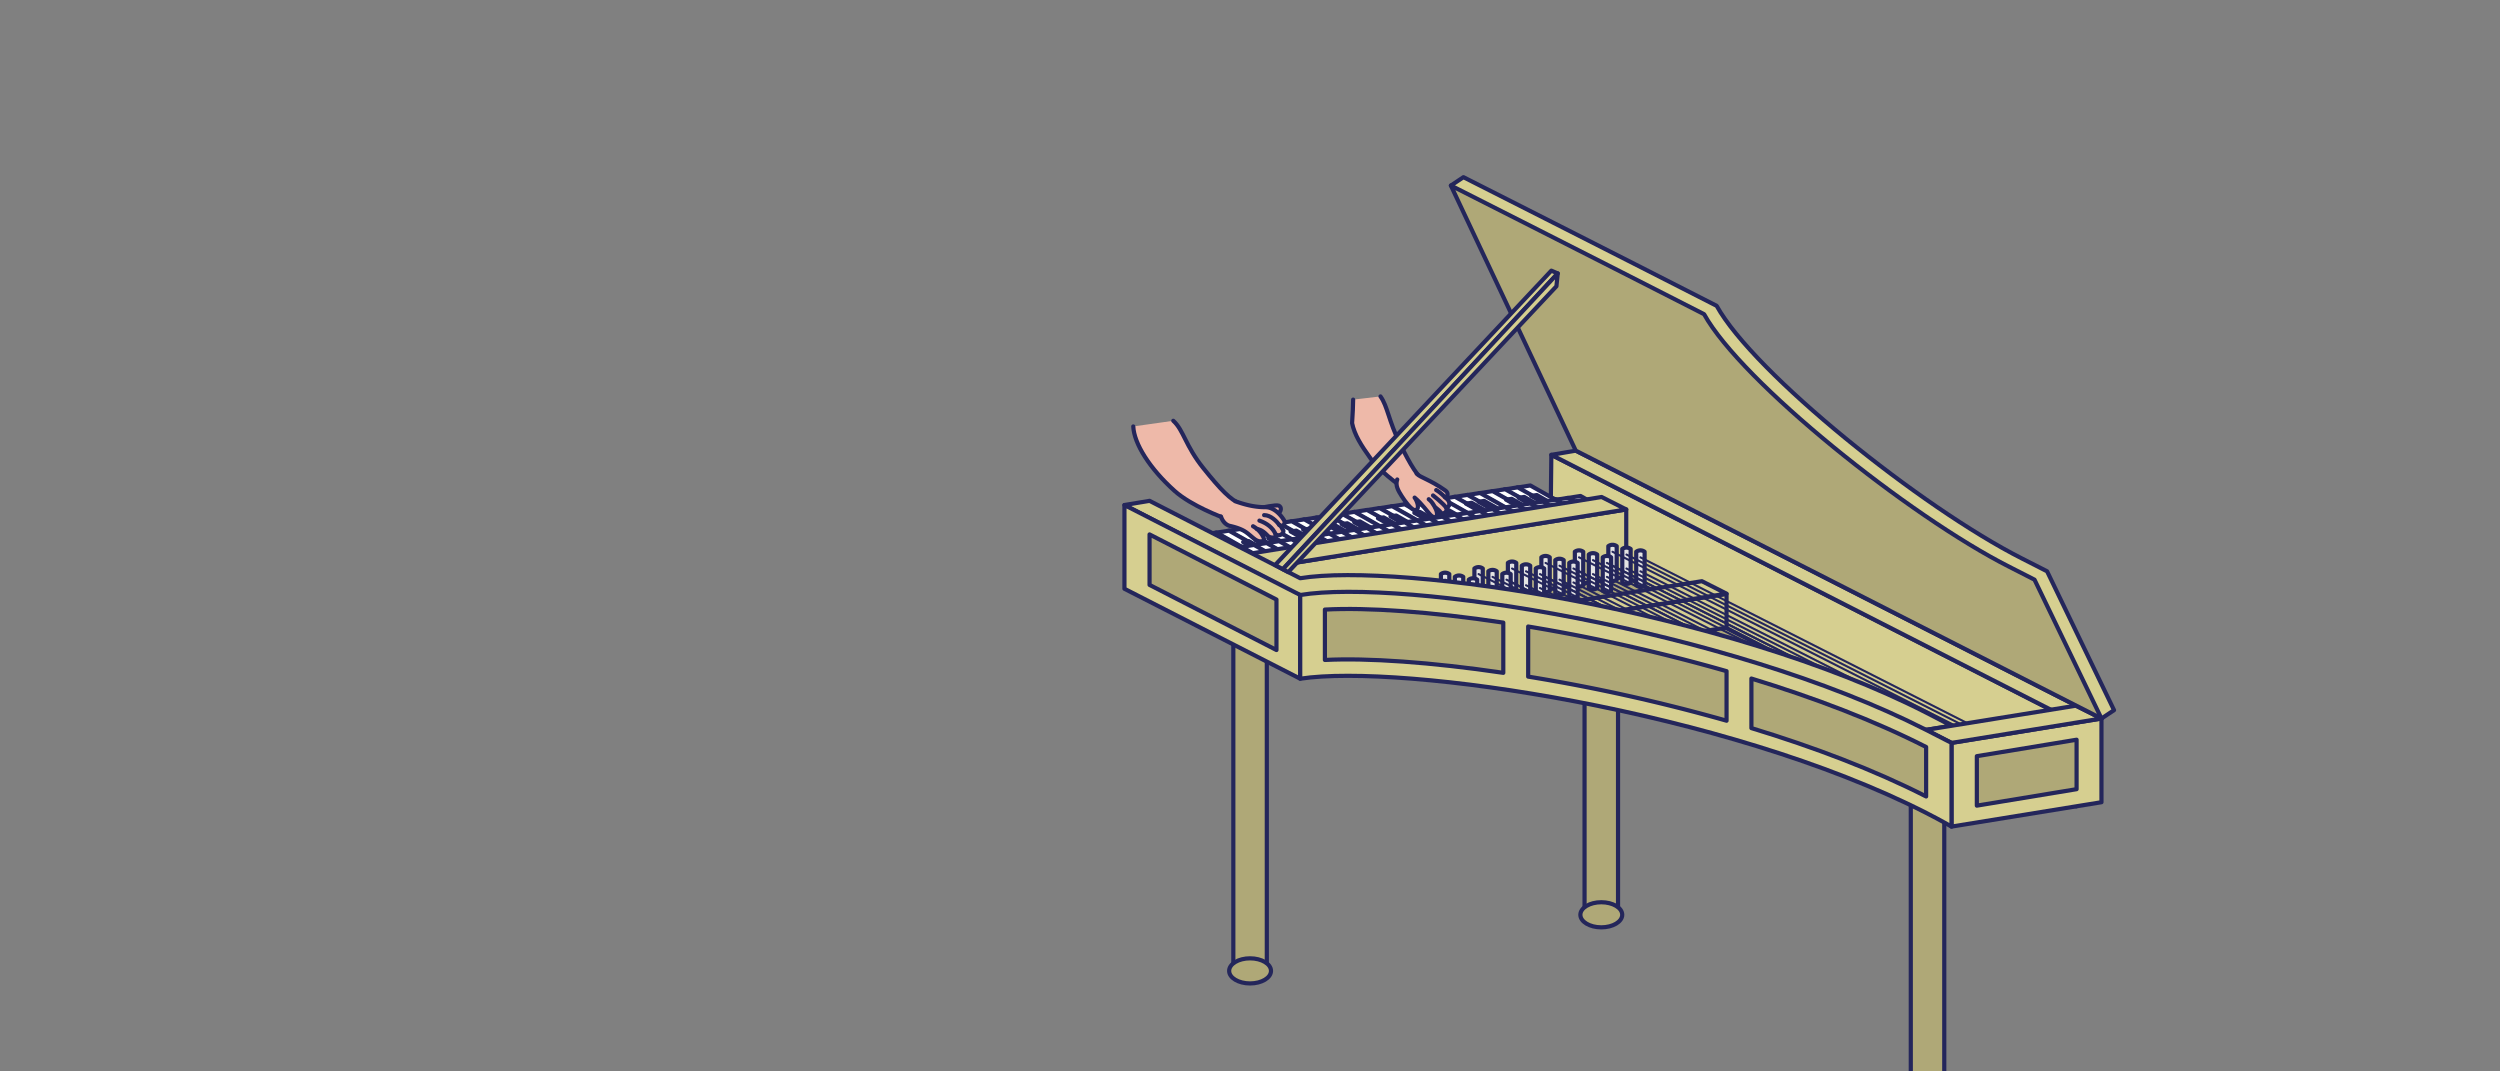 <svg id="Instrument" xmlns="http://www.w3.org/2000/svg" xmlns:xlink="http://www.w3.org/1999/xlink" viewBox="0 0 1792 768"><rect x="0" y="0" width="1792" height="768" fill="#808080" stroke="none"/><defs><style>.cls-1,.cls-10,.cls-5{fill:none;}.cls-2{fill:#afa877;}.cls-10,.cls-2,.cls-3,.cls-5,.cls-7{stroke:#24265b;stroke-linecap:round;stroke-linejoin:round;}.cls-2,.cls-3,.cls-5,.cls-7{stroke-width:3px;}.cls-3{fill:#d6cf90;}.cls-4{fill:#fff;}.cls-6{fill:#24265b;}.cls-7{fill:#eeb9a9;}.cls-8{fill:#e3e3e3;}.cls-9{clip-path:url(#clip-path);}.cls-10{stroke-width:1.5px;}</style><clipPath id="clip-path"><path class="cls-1" d="M1471.72,569.41l-72.89,11.73s-7.57-4.89-17.83-10.14c-141.5-72.38-342.09-102-431.3-88.22-9.92-4.28-53.7-26.12-53.7-26.12V422l269.69-43.41,306,156.16v34.67Z"/></clipPath></defs><title>instrument</title><rect class="cls-2" x="1135.81" y="395.72" width="24" height="260"/><ellipse class="cls-2" cx="1147.81" cy="655.72" rx="15" ry="9"/><rect class="cls-2" x="1369.65" y="526.55" width="24" height="260"/><rect class="cls-2" x="884.05" y="435.93" width="24" height="260"/><path class="cls-3" d="M1049,127s109.69,55.51,181.5,92.22c26.67,48.29,146.77,144.6,218.84,181.11,6.1,3.09,18,9.18,18,9.18l48,99.53-9,6L1040,133Z"/><path class="cls-2" d="M1471.72,569.41l-72.89,11.73s-7.57-4.89-17.83-10.14c-141.5-72.38-342.09-102-431.3-88.22-9.92-4.28-53.7-26.12-53.7-26.12l269.69-43.41Z"/><polygon class="cls-3" points="1111.33 385.88 1112 326.03 1488.49 518.15 1488.27 577.97 1111.33 385.88"/><polygon class="cls-3" points="1086.48 351.8 1105.78 362.9 1155.82 376.18 1155.82 366.51 1086.48 351.8"/><polygon class="cls-4" points="1112.33 363.56 1087.41 349.47 1096.93 347.98 1121.84 362.07 1112.33 363.56"/><polygon class="cls-5" points="1112.33 363.56 1087.41 349.47 1096.93 347.98 1121.84 362.07 1112.33 363.56"/><polygon class="cls-4" points="1103.33 364.92 1078.41 350.82 1087.93 349.33 1112.84 363.42 1103.33 364.92"/><polygon class="cls-5" points="1103.33 364.92 1078.41 350.82 1087.93 349.33 1112.84 363.42 1103.33 364.92"/><polygon class="cls-4" points="1094.33 366.26 1069.41 352.17 1078.93 350.68 1103.84 364.77 1094.33 366.26"/><polygon class="cls-5" points="1094.33 366.26 1069.41 352.17 1078.93 350.68 1103.84 364.77 1094.33 366.26"/><polygon class="cls-4" points="1085.33 367.62 1060.41 353.52 1069.93 352.03 1094.84 366.12 1085.33 367.62"/><polygon class="cls-5" points="1085.33 367.62 1060.41 353.52 1069.93 352.03 1094.84 366.12 1085.33 367.62"/><polygon class="cls-4" points="1076.33 368.96 1051.41 354.87 1060.93 353.38 1085.84 367.47 1076.33 368.96"/><polygon class="cls-5" points="1076.33 368.96 1051.41 354.87 1060.93 353.38 1085.84 367.47 1076.33 368.96"/><polygon class="cls-4" points="1067.33 370.31 1042.41 356.22 1051.93 354.73 1076.84 368.82 1067.33 370.31"/><polygon class="cls-5" points="1067.33 370.31 1042.41 356.22 1051.93 354.73 1076.84 368.82 1067.33 370.31"/><polygon class="cls-4" points="1058.33 371.67 1033.41 357.57 1042.93 356.08 1067.84 370.17 1058.33 371.67"/><polygon class="cls-5" points="1058.33 371.67 1033.41 357.57 1042.93 356.08 1067.84 370.17 1058.33 371.67"/><polygon class="cls-4" points="1049.33 373.01 1024.41 358.92 1033.93 357.43 1058.84 371.52 1049.33 373.01"/><polygon class="cls-5" points="1049.33 373.01 1024.41 358.92 1033.93 357.43 1058.84 371.52 1049.33 373.01"/><polygon class="cls-4" points="1040.33 374.37 1015.41 360.27 1024.93 358.78 1049.84 372.87 1040.33 374.37"/><polygon class="cls-5" points="1040.33 374.37 1015.41 360.27 1024.93 358.78 1049.84 372.87 1040.33 374.37"/><polygon class="cls-4" points="1031.33 375.71 1006.41 361.62 1015.93 360.13 1040.84 374.22 1031.33 375.71"/><polygon class="cls-5" points="1031.33 375.71 1006.41 361.62 1015.93 360.13 1040.84 374.22 1031.33 375.71"/><polygon class="cls-4" points="1022.33 377.06 997.41 362.97 1006.93 361.48 1031.84 375.57 1022.33 377.06"/><polygon class="cls-5" points="1022.33 377.06 997.41 362.97 1006.93 361.48 1031.84 375.57 1022.33 377.06"/><polygon class="cls-4" points="1013.33 378.42 988.41 364.32 997.93 362.83 1022.84 376.92 1013.33 378.42"/><polygon class="cls-5" points="1013.33 378.42 988.41 364.32 997.93 362.83 1022.84 376.92 1013.33 378.42"/><polygon class="cls-4" points="1004.33 379.76 979.41 365.67 988.93 364.18 1013.84 378.27 1004.33 379.76"/><polygon class="cls-5" points="1004.33 379.76 979.41 365.67 988.93 364.18 1013.84 378.27 1004.33 379.76"/><polygon class="cls-4" points="995.33 381.12 970.41 367.02 979.93 365.53 1004.84 379.62 995.33 381.12"/><polygon class="cls-5" points="995.33 381.12 970.41 367.02 979.93 365.53 1004.84 379.62 995.33 381.12"/><polygon class="cls-4" points="986.33 382.46 961.41 368.37 970.93 366.88 995.84 380.97 986.33 382.46"/><polygon class="cls-5" points="986.33 382.46 961.41 368.37 970.93 366.88 995.84 380.97 986.33 382.46"/><polygon class="cls-4" points="977.33 383.81 952.41 369.72 961.93 368.23 986.84 382.32 977.33 383.81"/><polygon class="cls-5" points="977.33 383.81 952.41 369.72 961.93 368.23 986.84 382.32 977.33 383.81"/><polygon class="cls-4" points="968.33 385.17 943.41 371.07 952.93 369.58 977.84 383.67 968.33 385.17"/><polygon class="cls-5" points="968.33 385.17 943.41 371.07 952.93 369.58 977.84 383.67 968.33 385.17"/><polygon class="cls-4" points="959.33 386.51 934.41 372.42 943.93 370.93 968.84 385.02 959.33 386.51"/><polygon class="cls-5" points="959.33 386.51 934.41 372.42 943.93 370.93 968.84 385.02 959.33 386.51"/><polygon class="cls-4" points="950.33 387.87 925.41 373.77 934.93 372.28 959.84 386.37 950.33 387.87"/><polygon class="cls-5" points="950.33 387.87 925.41 373.77 934.93 372.28 959.84 386.37 950.33 387.87"/><polygon class="cls-4" points="941.33 389.21 916.41 375.12 925.93 373.63 950.84 387.72 941.33 389.21"/><polygon class="cls-5" points="941.33 389.21 916.41 375.12 925.93 373.63 950.84 387.72 941.33 389.21"/><polygon class="cls-4" points="932.33 390.56 907.41 376.47 916.93 374.98 941.84 389.07 932.33 390.56"/><polygon class="cls-5" points="932.33 390.56 907.41 376.47 916.93 374.98 941.84 389.07 932.33 390.56"/><polygon class="cls-4" points="923.33 391.92 898.41 377.82 907.93 376.33 932.84 390.42 923.33 391.92"/><polygon class="cls-5" points="923.33 391.92 898.41 377.82 907.93 376.33 932.84 390.42 923.33 391.92"/><polygon class="cls-4" points="914.33 393.26 889.41 379.17 898.93 377.68 923.84 391.77 914.33 393.26"/><polygon class="cls-5" points="914.33 393.26 889.41 379.17 898.93 377.68 923.84 391.77 914.33 393.26"/><polygon class="cls-4" points="905.33 394.62 880.41 380.52 889.93 379.03 914.84 393.12 905.33 394.62"/><polygon class="cls-5" points="905.33 394.62 880.41 380.52 889.93 379.03 914.84 393.12 905.33 394.62"/><polygon class="cls-4" points="896.33 395.96 871.41 381.87 880.93 380.38 905.84 394.47 896.33 395.96"/><polygon class="cls-5" points="896.33 395.96 871.41 381.87 880.93 380.38 905.84 394.47 896.33 395.96"/><polygon class="cls-4" points="887.33 397.31 862.41 383.22 871.93 381.73 896.84 395.82 887.33 397.31"/><polygon class="cls-5" points="887.33 397.31 862.41 383.22 871.93 381.73 896.84 395.82 887.33 397.31"/><polygon class="cls-4" points="878.33 398.67 853.41 384.57 862.93 383.08 887.84 397.17 878.33 398.67"/><polygon class="cls-5" points="878.33 398.67 853.41 384.57 862.93 383.08 887.84 397.17 878.33 398.67"/><polygon class="cls-4" points="869.33 400.01 844.41 385.92 853.93 384.43 878.84 398.52 869.33 400.01"/><polygon class="cls-5" points="869.33 400.01 844.41 385.92 853.93 384.43 878.84 398.52 869.33 400.01"/><polygon class="cls-4" points="860.33 401.37 835.41 387.27 844.93 385.78 869.84 399.87 860.33 401.37"/><polygon class="cls-5" points="860.33 401.37 835.41 387.27 844.93 385.78 869.84 399.87 860.33 401.37"/><polygon class="cls-6" points="919.71 391.85 909.1 385.85 913.16 385.21 923.76 391.21 919.71 391.85"/><polygon class="cls-5" points="919.71 391.85 909.1 385.85 913.16 385.21 923.76 391.21 919.71 391.85"/><polygon class="cls-6" points="910.71 393.2 900.1 387.2 904.16 386.56 914.76 392.56 910.71 393.2"/><polygon class="cls-5" points="910.71 393.2 900.1 387.2 904.16 386.56 914.76 392.56 910.71 393.2"/><polygon class="cls-6" points="901.71 394.55 891.1 388.55 895.16 387.91 905.76 393.91 901.71 394.55"/><polygon class="cls-5" points="901.71 394.55 891.1 388.55 895.16 387.91 905.76 393.91 901.71 394.55"/><polygon class="cls-6" points="944.73 385.63 934.12 379.63 938.17 379 948.78 385 944.73 385.63"/><polygon class="cls-5" points="944.73 385.63 934.12 379.63 938.17 379 948.78 385 944.73 385.63"/><polygon class="cls-6" points="935.73 386.99 925.12 380.98 929.17 380.35 939.78 386.35 935.73 386.99"/><polygon class="cls-5" points="935.73 386.99 925.12 380.98 929.17 380.35 939.78 386.35 935.73 386.99"/><polygon class="cls-6" points="884.59 396.42 873.98 390.42 878.03 389.78 888.64 395.78 884.59 396.42"/><polygon class="cls-5" points="884.59 396.42 873.98 390.42 878.03 389.78 888.64 395.78 884.59 396.42"/><polygon class="cls-6" points="875.59 397.77 864.98 391.77 869.03 391.13 879.64 397.13 875.59 397.77"/><polygon class="cls-5" points="875.59 397.77 864.98 391.77 869.03 391.13 879.64 397.13 875.59 397.77"/><polygon class="cls-6" points="981.33 380.37 970.72 374.36 974.77 373.73 985.38 379.73 981.33 380.37"/><polygon class="cls-5" points="981.33 380.37 970.72 374.36 974.77 373.73 985.38 379.73 981.33 380.37"/><polygon class="cls-6" points="972.33 381.71 961.72 375.71 965.77 375.08 976.38 381.08 972.33 381.71"/><polygon class="cls-5" points="972.33 381.71 961.72 375.71 965.77 375.08 976.38 381.08 972.33 381.71"/><polygon class="cls-6" points="963.33 383.06 952.72 377.06 956.77 376.43 967.38 382.43 963.33 383.06"/><polygon class="cls-5" points="963.33 383.06 952.72 377.06 956.77 376.43 967.38 382.43 963.33 383.06"/><polygon class="cls-6" points="1007.34 376.15 996.73 370.15 1000.79 369.52 1011.39 375.52 1007.34 376.15"/><polygon class="cls-5" points="1007.34 376.15 996.73 370.15 1000.79 369.52 1011.39 375.52 1007.34 376.15"/><polygon class="cls-6" points="998.34 377.5 987.73 371.5 991.79 370.87 1002.39 376.87 998.34 377.5"/><polygon class="cls-5" points="998.34 377.5 987.73 371.5 991.79 370.87 1002.39 376.87 998.34 377.5"/><polygon class="cls-6" points="1042.41 370.88 1031.81 364.88 1035.86 364.25 1046.47 370.25 1042.41 370.88"/><polygon class="cls-5" points="1042.41 370.88 1031.81 364.88 1035.86 364.25 1046.47 370.25 1042.41 370.88"/><polygon class="cls-6" points="1033.41 372.23 1022.81 366.23 1026.86 365.6 1037.47 371.6 1033.41 372.23"/><polygon class="cls-5" points="1033.41 372.23 1022.81 366.23 1026.86 365.6 1037.47 371.6 1033.41 372.23"/><polygon class="cls-6" points="1024.41 373.58 1013.81 367.58 1017.86 366.95 1028.47 372.95 1024.41 373.58"/><polygon class="cls-5" points="1024.41 373.58 1013.81 367.58 1017.86 366.95 1028.47 372.95 1024.41 373.58"/><polygon class="cls-6" points="1070.43 365.67 1059.82 359.67 1063.88 359.04 1074.48 365.04 1070.43 365.67"/><polygon class="cls-5" points="1070.43 365.67 1059.82 359.67 1063.88 359.04 1074.48 365.04 1070.43 365.67"/><polygon class="cls-6" points="1061.43 367.02 1050.82 361.02 1054.88 360.39 1065.48 366.39 1061.43 367.02"/><polygon class="cls-5" points="1061.43 367.02 1050.82 361.02 1054.88 360.39 1065.48 366.39 1061.43 367.02"/><polygon class="cls-6" points="1108.15 361.48 1097.54 355.48 1101.59 354.84 1112.2 360.84 1108.15 361.48"/><polygon class="cls-5" points="1108.15 361.48 1097.54 355.48 1101.59 354.84 1112.2 360.84 1108.15 361.48"/><polygon class="cls-6" points="1099.15 362.82 1088.54 356.82 1092.59 356.19 1103.2 362.19 1099.15 362.82"/><polygon class="cls-5" points="1099.15 362.82 1088.54 356.82 1092.59 356.19 1103.2 362.19 1099.15 362.82"/><polygon class="cls-6" points="1090.15 364.18 1079.54 358.18 1083.59 357.54 1094.2 363.54 1090.15 364.18"/><polygon class="cls-5" points="1090.15 364.18 1079.54 358.18 1083.59 357.54 1094.2 363.54 1090.15 364.18"/><polygon class="cls-4" points="1148.31 371.09 1123.4 357 1132.92 355.51 1157.83 369.6 1148.31 371.09"/><polygon class="cls-5" points="1148.31 371.09 1123.4 357 1132.92 355.51 1157.83 369.6 1148.31 371.09"/><polygon class="cls-4" points="1139.31 372.44 1114.4 358.35 1123.92 356.86 1148.83 370.95 1139.31 372.44"/><polygon class="cls-5" points="1139.31 372.44 1114.4 358.35 1123.92 356.86 1148.83 370.95 1139.31 372.44"/><polygon class="cls-4" points="1130.31 373.79 1105.4 359.7 1114.92 358.21 1139.83 372.3 1130.31 373.79"/><polygon class="cls-5" points="1130.31 373.79 1105.4 359.7 1114.92 358.21 1139.83 372.3 1130.31 373.79"/><polygon class="cls-4" points="1121.31 375.14 1096.4 361.05 1105.92 359.56 1130.83 373.65 1121.31 375.14"/><polygon class="cls-5" points="1121.31 375.14 1096.4 361.05 1105.92 359.56 1130.83 373.65 1121.31 375.14"/><polygon class="cls-4" points="1112.31 376.49 1087.4 362.4 1096.92 360.91 1121.83 375 1112.31 376.49"/><polygon class="cls-5" points="1112.31 376.49 1087.4 362.4 1096.92 360.91 1121.83 375 1112.31 376.49"/><polygon class="cls-4" points="1103.31 377.84 1078.4 363.75 1087.92 362.26 1112.83 376.35 1103.31 377.84"/><polygon class="cls-5" points="1103.31 377.84 1078.4 363.75 1087.92 362.26 1112.83 376.35 1103.31 377.84"/><polygon class="cls-4" points="1094.31 379.19 1069.4 365.1 1078.92 363.61 1103.83 377.7 1094.31 379.19"/><polygon class="cls-5" points="1094.31 379.19 1069.4 365.1 1078.92 363.61 1103.83 377.7 1094.31 379.19"/><polygon class="cls-4" points="1085.31 380.54 1060.4 366.45 1069.92 364.96 1094.83 379.05 1085.31 380.54"/><polygon class="cls-5" points="1085.31 380.54 1060.4 366.45 1069.92 364.96 1094.83 379.05 1085.31 380.54"/><polygon class="cls-4" points="1076.31 381.89 1051.4 367.8 1060.92 366.31 1085.83 380.4 1076.31 381.89"/><polygon class="cls-5" points="1076.31 381.89 1051.4 367.8 1060.92 366.31 1085.83 380.4 1076.31 381.89"/><polygon class="cls-4" points="1067.31 383.24 1042.4 369.15 1051.92 367.66 1076.83 381.75 1067.31 383.24"/><polygon class="cls-5" points="1067.31 383.24 1042.4 369.15 1051.92 367.66 1076.83 381.75 1067.31 383.24"/><polygon class="cls-4" points="1058.31 384.59 1033.4 370.5 1042.92 369.01 1067.83 383.1 1058.31 384.59"/><polygon class="cls-5" points="1058.31 384.59 1033.4 370.5 1042.92 369.01 1067.83 383.1 1058.31 384.59"/><polygon class="cls-4" points="1049.31 385.94 1024.4 371.85 1033.92 370.36 1058.83 384.45 1049.31 385.94"/><polygon class="cls-5" points="1049.31 385.94 1024.4 371.85 1033.92 370.36 1058.83 384.45 1049.31 385.94"/><polygon class="cls-4" points="1040.31 387.29 1015.4 373.2 1024.92 371.71 1049.83 385.8 1040.31 387.29"/><polygon class="cls-5" points="1040.31 387.29 1015.4 373.2 1024.92 371.71 1049.83 385.8 1040.31 387.29"/><polygon class="cls-4" points="1031.31 388.64 1006.4 374.55 1015.92 373.06 1040.83 387.15 1031.31 388.64"/><polygon class="cls-5" points="1031.31 388.64 1006.4 374.55 1015.92 373.06 1040.83 387.15 1031.31 388.64"/><polygon class="cls-4" points="1022.31 389.99 997.4 375.9 1006.92 374.41 1031.83 388.5 1022.31 389.99"/><polygon class="cls-5" points="1022.31 389.99 997.4 375.9 1006.92 374.41 1031.83 388.5 1022.31 389.99"/><polygon class="cls-4" points="1013.31 391.34 988.4 377.25 997.92 375.76 1022.83 389.85 1013.31 391.34"/><polygon class="cls-5" points="1013.31 391.34 988.4 377.25 997.92 375.76 1022.83 389.85 1013.31 391.34"/><polygon class="cls-4" points="1004.31 392.69 979.4 378.6 988.92 377.11 1013.83 391.2 1004.31 392.69"/><polygon class="cls-5" points="1004.31 392.69 979.4 378.6 988.92 377.11 1013.83 391.2 1004.31 392.69"/><polygon class="cls-4" points="995.31 394.04 970.4 379.95 979.92 378.46 1004.83 392.55 995.31 394.04"/><polygon class="cls-5" points="995.31 394.04 970.4 379.95 979.92 378.46 1004.83 392.55 995.31 394.04"/><polygon class="cls-4" points="986.31 395.39 961.4 381.3 970.92 379.81 995.83 393.9 986.31 395.39"/><polygon class="cls-5" points="986.31 395.39 961.4 381.3 970.92 379.81 995.83 393.9 986.31 395.39"/><polygon class="cls-4" points="977.31 396.74 952.4 382.65 961.92 381.16 986.83 395.25 977.31 396.74"/><polygon class="cls-5" points="977.31 396.74 952.4 382.65 961.92 381.16 986.83 395.25 977.31 396.74"/><polygon class="cls-4" points="968.31 398.09 943.4 384 952.92 382.51 977.83 396.6 968.31 398.09"/><polygon class="cls-5" points="968.31 398.09 943.4 384 952.92 382.51 977.83 396.6 968.31 398.09"/><polygon class="cls-4" points="959.31 399.44 934.4 385.35 943.92 383.86 968.83 397.95 959.31 399.44"/><polygon class="cls-5" points="959.31 399.44 934.4 385.35 943.92 383.86 968.83 397.95 959.31 399.44"/><polygon class="cls-4" points="950.31 400.79 925.4 386.7 934.92 385.21 959.83 399.3 950.31 400.79"/><polygon class="cls-5" points="950.31 400.79 925.4 386.7 934.92 385.21 959.83 399.3 950.31 400.79"/><polygon class="cls-4" points="941.31 402.14 916.4 388.05 925.92 386.56 950.83 400.65 941.31 402.14"/><polygon class="cls-5" points="941.31 402.14 916.4 388.05 925.92 386.56 950.83 400.65 941.31 402.14"/><polygon class="cls-4" points="932.31 403.49 907.4 389.4 916.92 387.91 941.83 402 932.31 403.49"/><polygon class="cls-5" points="932.31 403.49 907.4 389.4 916.92 387.91 941.83 402 932.31 403.49"/><polygon class="cls-4" points="923.31 404.84 898.4 390.75 907.92 389.26 932.83 403.35 923.31 404.84"/><polygon class="cls-5" points="923.31 404.84 898.4 390.75 907.92 389.26 932.83 403.35 923.31 404.84"/><polygon class="cls-4" points="914.31 406.19 889.4 392.1 898.92 390.61 923.83 404.7 914.31 406.19"/><polygon class="cls-5" points="914.31 406.19 889.4 392.1 898.92 390.61 923.83 404.7 914.31 406.19"/><polygon class="cls-4" points="905.31 407.54 880.4 393.45 889.92 391.96 914.83 406.05 905.31 407.54"/><polygon class="cls-5" points="905.31 407.54 880.4 393.45 889.92 391.96 914.83 406.05 905.31 407.54"/><polygon class="cls-4" points="896.31 408.89 871.4 394.8 880.92 393.31 905.83 407.4 896.31 408.89"/><polygon class="cls-5" points="896.31 408.89 871.4 394.8 880.92 393.31 905.83 407.4 896.31 408.89"/><polygon class="cls-6" points="955.7 399.37 945.09 393.37 949.14 392.74 959.75 398.74 955.7 399.37"/><polygon class="cls-5" points="955.7 399.37 945.09 393.37 949.14 392.74 959.75 398.74 955.7 399.37"/><polygon class="cls-6" points="946.7 400.72 936.09 394.72 940.14 394.09 950.75 400.09 946.7 400.72"/><polygon class="cls-5" points="946.7 400.72 936.09 394.72 940.14 394.09 950.75 400.09 946.7 400.72"/><polygon class="cls-6" points="937.7 402.07 927.09 396.07 931.14 395.44 941.75 401.44 937.7 402.07"/><polygon class="cls-5" points="937.7 402.07 927.09 396.07 931.14 395.44 941.75 401.44 937.7 402.07"/><polygon class="cls-6" points="981.71 393.16 971.1 387.16 975.16 386.53 985.76 392.53 981.71 393.16"/><polygon class="cls-5" points="981.71 393.16 971.1 387.16 975.16 386.53 985.76 392.53 981.71 393.16"/><polygon class="cls-6" points="972.71 394.51 962.1 388.51 966.16 387.88 976.76 393.88 972.71 394.51"/><polygon class="cls-5" points="972.71 394.51 962.1 388.51 966.16 387.88 976.76 393.88 972.71 394.51"/><polygon class="cls-6" points="920.57 403.95 909.96 397.95 914.02 397.31 924.62 403.31 920.57 403.95"/><polygon class="cls-5" points="920.57 403.95 909.96 397.95 914.02 397.31 924.62 403.31 920.57 403.95"/><polygon class="cls-6" points="911.57 405.3 900.96 399.3 905.02 398.66 915.62 404.66 911.57 405.3"/><polygon class="cls-5" points="911.57 405.3 900.96 399.3 905.02 398.66 915.62 404.66 911.57 405.3"/><polygon class="cls-6" points="1017.31 387.89 1006.7 381.89 1010.76 381.26 1021.37 387.26 1017.31 387.89"/><polygon class="cls-5" points="1017.31 387.89 1006.7 381.89 1010.76 381.26 1021.37 387.26 1017.31 387.89"/><polygon class="cls-6" points="1008.31 389.24 997.7 383.24 1001.76 382.61 1012.37 388.61 1008.31 389.24"/><polygon class="cls-5" points="1008.31 389.24 997.7 383.24 1001.76 382.61 1012.37 388.61 1008.31 389.24"/><polygon class="cls-6" points="999.31 390.59 988.7 384.59 992.76 383.96 1003.37 389.96 999.31 390.59"/><polygon class="cls-5" points="999.31 390.59 988.7 384.59 992.76 383.96 1003.37 389.96 999.31 390.59"/><polygon class="cls-6" points="1043.33 383.68 1032.72 377.68 1036.77 377.05 1047.38 383.05 1043.33 383.68"/><polygon class="cls-5" points="1043.33 383.68 1032.72 377.68 1036.77 377.05 1047.38 383.05 1043.33 383.68"/><polygon class="cls-6" points="1034.33 385.03 1023.72 379.03 1027.77 378.39 1038.38 384.4 1034.33 385.03"/><polygon class="cls-5" points="1034.33 385.03 1023.72 379.03 1027.77 378.39 1038.38 384.4 1034.33 385.03"/><polygon class="cls-6" points="1078.4 378.41 1067.79 372.41 1071.85 371.77 1082.45 377.78 1078.4 378.41"/><polygon class="cls-5" points="1078.4 378.41 1067.79 372.41 1071.85 371.77 1082.45 377.78 1078.4 378.41"/><polygon class="cls-6" points="1069.4 379.76 1058.79 373.76 1062.85 373.13 1073.45 379.13 1069.4 379.76"/><polygon class="cls-5" points="1069.4 379.76 1058.79 373.76 1062.85 373.13 1073.45 379.13 1069.4 379.76"/><polygon class="cls-6" points="1060.4 381.11 1049.79 375.11 1053.85 374.48 1064.45 380.48 1060.4 381.11"/><polygon class="cls-5" points="1060.4 381.11 1049.79 375.11 1053.85 374.48 1064.45 380.48 1060.4 381.11"/><polygon class="cls-6" points="1106.41 373.2 1095.81 367.2 1099.86 366.56 1110.47 372.56 1106.41 373.2"/><polygon class="cls-5" points="1106.41 373.2 1095.81 367.2 1099.86 366.56 1110.47 372.56 1106.41 373.2"/><polygon class="cls-6" points="1097.41 374.55 1086.81 368.55 1090.86 367.91 1101.47 373.91 1097.41 374.55"/><polygon class="cls-5" points="1097.41 374.55 1086.81 368.55 1090.86 367.91 1101.47 373.91 1097.41 374.55"/><polygon class="cls-6" points="1144.13 369 1133.53 363 1137.58 362.37 1148.19 368.37 1144.13 369"/><polygon class="cls-5" points="1144.13 369 1133.53 363 1137.58 362.37 1148.19 368.37 1144.13 369"/><polygon class="cls-6" points="1135.13 370.35 1124.53 364.35 1128.58 363.72 1139.19 369.72 1135.13 370.35"/><polygon class="cls-5" points="1135.13 370.35 1124.53 364.35 1128.58 363.72 1139.19 369.72 1135.13 370.35"/><polygon class="cls-6" points="1126.13 371.7 1115.53 365.7 1119.58 365.07 1130.19 371.07 1126.13 371.7"/><polygon class="cls-5" points="1126.13 371.7 1115.53 365.7 1119.58 365.07 1130.19 371.07 1126.13 371.7"/><path class="cls-7" d="M903.79,364s10.89-2.34,12.77-1.58c2.43,1,1.84,4.48-.65,5.75S903.79,364,903.79,364Z"/><path class="cls-7" d="M812.33,305.68c0.57,12.4,11.79,30.21,29.62,46.2C854,362.72,876.7,371,876.7,371l12.68-9.74c-7.28-2.85-14.52-10.36-26.8-25.64-12.86-16-14.22-27.39-21.57-34"/><path class="cls-7" d="M885.57,359.37c5.1,1.7,12.3,4.19,21.54,4.19,6.18,0,11.11,5.69,13.35,9.47,1.22,2.06-.82,5.14-3.48,3.21,2.2,2,1.43,1.84,2.67,3.56s-1.8,5.27-5.23,3.32c1.42,2.43-3.67,3.06-5.73.89-2.76-2.91-4.69-4.21-7.74-4.87a17.43,17.43,0,0,1,4.79,6.23c1.13,2.8-2.16,3.31-4.79,2.06-2.26-1.07-4.81-3.92-8-6.11-3.54-2.46-8.79-3.78-11.38-4.36s-5.22-3.06-6.33-6.64"/><path class="cls-7" d="M906.13,369.24c4.8,0,9.12,4.56,10.84,7"/><path class="cls-7" d="M902.76,373.17c5.59,2,9.7,5.23,11.66,9.94"/><path class="cls-7" d="M898.19,377.22a17.17,17.17,0,0,1,2.75,1.91"/><polygon class="cls-3" points="1165.69 365.18 896 408.59 896 456.66 1165.69 413.25 1165.69 365.18"/><path class="cls-8" d="M1178.85,419.51a5,5,0,0,1-6,0v-24a5,5,0,0,1,6,0v24Z"/><path class="cls-5" d="M1178.85,419.51a5,5,0,0,1-6,0v-24a5,5,0,0,1,6,0v24Z"/><path class="cls-8" d="M1168.85,417.51a5,5,0,0,1-6,0v-24a5,5,0,0,1,6,0v24Z"/><path class="cls-5" d="M1168.85,417.51a5,5,0,0,1-6,0v-24a5,5,0,0,1,6,0v24Z"/><path class="cls-8" d="M1158.85,415.51a5,5,0,0,1-6,0v-24a5,5,0,0,1,6,0v24Z"/><path class="cls-5" d="M1158.85,415.51a5,5,0,0,1-6,0v-24a5,5,0,0,1,6,0v24Z"/><path class="cls-8" d="M1154.85,423.51a5,5,0,0,1-6,0v-24a5,5,0,0,1,6,0v24Z"/><path class="cls-5" d="M1154.85,423.51a5,5,0,0,1-6,0v-24a5,5,0,0,1,6,0v24Z"/><path class="cls-8" d="M1144.85,421.51a5,5,0,0,1-6,0v-24a5,5,0,0,1,6,0v24Z"/><path class="cls-5" d="M1144.85,421.51a5,5,0,0,1-6,0v-24a5,5,0,0,1,6,0v24Z"/><path class="cls-8" d="M1134.85,419.51a5,5,0,0,1-6,0v-24a5,5,0,0,1,6,0v24Z"/><path class="cls-5" d="M1134.85,419.51a5,5,0,0,1-6,0v-24a5,5,0,0,1,6,0v24Z"/><path class="cls-8" d="M1130.85,427.51a5,5,0,0,1-6,0v-24a5,5,0,0,1,6,0v24Z"/><path class="cls-5" d="M1130.85,427.51a5,5,0,0,1-6,0v-24a5,5,0,0,1,6,0v24Z"/><path class="cls-8" d="M1120.85,425.51a5,5,0,0,1-6,0v-24a5,5,0,0,1,6,0v24Z"/><path class="cls-5" d="M1120.85,425.51a5,5,0,0,1-6,0v-24a5,5,0,0,1,6,0v24Z"/><path class="cls-8" d="M1110.85,423.51a5,5,0,0,1-6,0v-24a5,5,0,0,1,6,0v24Z"/><path class="cls-5" d="M1110.85,423.51a5,5,0,0,1-6,0v-24a5,5,0,0,1,6,0v24Z"/><path class="cls-8" d="M1106.85,431.51a5,5,0,0,1-6,0v-24a5,5,0,0,1,6,0v24Z"/><path class="cls-5" d="M1106.85,431.51a5,5,0,0,1-6,0v-24a5,5,0,0,1,6,0v24Z"/><path class="cls-8" d="M1096.85,429.51a5,5,0,0,1-6,0v-24a5,5,0,0,1,6,0v24Z"/><path class="cls-5" d="M1096.85,429.51a5,5,0,0,1-6,0v-24a5,5,0,0,1,6,0v24Z"/><path class="cls-8" d="M1086.85,427.51a5,5,0,0,1-6,0v-24a5,5,0,0,1,6,0v24Z"/><path class="cls-5" d="M1086.85,427.51a5,5,0,0,1-6,0v-24a5,5,0,0,1,6,0v24Z"/><path class="cls-8" d="M1082.85,435.51a5,5,0,0,1-6,0v-24a5,5,0,0,1,6,0v24Z"/><path class="cls-5" d="M1082.85,435.51a5,5,0,0,1-6,0v-24a5,5,0,0,1,6,0v24Z"/><path class="cls-8" d="M1072.85,433.51a5,5,0,0,1-6,0v-24a5,5,0,0,1,6,0v24Z"/><path class="cls-5" d="M1072.85,433.51a5,5,0,0,1-6,0v-24a5,5,0,0,1,6,0v24Z"/><path class="cls-8" d="M1062.85,431.51a5,5,0,0,1-6,0v-24a5,5,0,0,1,6,0v24Z"/><path class="cls-5" d="M1062.85,431.51a5,5,0,0,1-6,0v-24a5,5,0,0,1,6,0v24Z"/><path class="cls-8" d="M1058.85,439.51a5,5,0,0,1-6,0v-24a5,5,0,0,1,6,0v24Z"/><path class="cls-5" d="M1058.85,439.51a5,5,0,0,1-6,0v-24a5,5,0,0,1,6,0v24Z"/><path class="cls-8" d="M1048.85,437.51a5,5,0,0,1-6,0v-24a5,5,0,0,1,6,0v24Z"/><path class="cls-5" d="M1048.85,437.51a5,5,0,0,1-6,0v-24a5,5,0,0,1,6,0v24Z"/><path class="cls-8" d="M1038.85,435.51a5,5,0,0,1-6,0v-24a5,5,0,0,1,6,0v24Z"/><path class="cls-5" d="M1038.85,435.51a5,5,0,0,1-6,0v-24a5,5,0,0,1,6,0v24Z"/><path class="cls-8" d="M1034.85,443.51a5,5,0,0,1-6,0v-24a5,5,0,0,1,6,0v24Z"/><path class="cls-5" d="M1034.85,443.51a5,5,0,0,1-6,0v-24a5,5,0,0,1,6,0v24Z"/><path class="cls-8" d="M1024.85,441.51a5,5,0,0,1-6,0v-24a5,5,0,0,1,6,0v24Z"/><path class="cls-5" d="M1024.85,441.51a5,5,0,0,1-6,0v-24a5,5,0,0,1,6,0v24Z"/><path class="cls-8" d="M1014.85,439.51a5,5,0,0,1-6,0v-24a5,5,0,0,1,6,0v24Z"/><path class="cls-5" d="M1014.85,439.51a5,5,0,0,1-6,0v-24a5,5,0,0,1,6,0v24Z"/><polygon class="cls-3" points="1165.69 365.18 896 408.59 878.33 399.66 1148.03 356.24 1165.69 365.18"/><polygon class="cls-3" points="1237.58 425.75 1038.94 456.5 1038.94 480.61 1237.58 449.86 1237.58 425.75"/><polygon class="cls-3" points="1237.58 425.54 1020.75 459.56 1003.09 450.63 1219.91 416.61 1237.58 425.54"/><g class="cls-9"><line class="cls-8" x1="1175.85" y1="399.5" x2="1437" y2="532"/><line class="cls-10" x1="1175.85" y1="399.5" x2="1437" y2="532"/><line class="cls-8" x1="1165.85" y1="397.5" x2="1427" y2="530"/><line class="cls-10" x1="1165.85" y1="397.5" x2="1427" y2="530"/><line class="cls-8" x1="1155.85" y1="395.5" x2="1417" y2="528"/><line class="cls-10" x1="1155.85" y1="395.5" x2="1417" y2="528"/><line class="cls-8" x1="1151.85" y1="403.5" x2="1413" y2="536"/><line class="cls-10" x1="1151.85" y1="403.5" x2="1413" y2="536"/><line class="cls-8" x1="1141.85" y1="401.5" x2="1403" y2="534"/><line class="cls-10" x1="1141.85" y1="401.5" x2="1403" y2="534"/><line class="cls-8" x1="1131.85" y1="399.5" x2="1393" y2="532"/><line class="cls-10" x1="1131.85" y1="399.5" x2="1393" y2="532"/><line class="cls-8" x1="1127.85" y1="407.5" x2="1389" y2="540"/><line class="cls-10" x1="1127.85" y1="407.5" x2="1389" y2="540"/><line class="cls-8" x1="1117.85" y1="405.5" x2="1379" y2="538"/><line class="cls-10" x1="1117.85" y1="405.5" x2="1379" y2="538"/><line class="cls-8" x1="1107.85" y1="403.5" x2="1369" y2="536"/><line class="cls-10" x1="1107.85" y1="403.5" x2="1369" y2="536"/><line class="cls-8" x1="1103.85" y1="411.5" x2="1365" y2="544"/><line class="cls-10" x1="1103.85" y1="411.5" x2="1365" y2="544"/><line class="cls-8" x1="1093.85" y1="409.5" x2="1355" y2="542"/><line class="cls-10" x1="1093.85" y1="409.5" x2="1355" y2="542"/><line class="cls-8" x1="1083.85" y1="407.5" x2="1345" y2="540"/><line class="cls-10" x1="1083.85" y1="407.5" x2="1345" y2="540"/><line class="cls-8" x1="1079.85" y1="415.5" x2="1341" y2="548"/><line class="cls-10" x1="1079.85" y1="415.5" x2="1341" y2="548"/><line class="cls-8" x1="1069.85" y1="413.5" x2="1331" y2="546"/><line class="cls-10" x1="1069.85" y1="413.5" x2="1331" y2="546"/><line class="cls-8" x1="1059.85" y1="411.5" x2="1321" y2="544"/><line class="cls-10" x1="1059.85" y1="411.5" x2="1321" y2="544"/><line class="cls-8" x1="1055.85" y1="419.5" x2="1317" y2="552"/><line class="cls-10" x1="1055.85" y1="419.5" x2="1317" y2="552"/><line class="cls-8" x1="1045.85" y1="417.5" x2="1307" y2="550"/><line class="cls-10" x1="1045.85" y1="417.5" x2="1307" y2="550"/><line class="cls-8" x1="1035.85" y1="415.5" x2="1297" y2="548"/><line class="cls-10" x1="1035.85" y1="415.5" x2="1297" y2="548"/><line class="cls-8" x1="1031.85" y1="423.5" x2="1293" y2="556"/><line class="cls-10" x1="1031.85" y1="423.5" x2="1293" y2="556"/><line class="cls-8" x1="1021.85" y1="421.5" x2="1283" y2="554"/><line class="cls-10" x1="1021.85" y1="421.5" x2="1283" y2="554"/><line class="cls-8" x1="1011.85" y1="419.5" x2="1273" y2="552"/><line class="cls-10" x1="1011.85" y1="419.5" x2="1273" y2="552"/><line class="cls-8" x1="1175.85" y1="409.5" x2="1437" y2="542"/><line class="cls-10" x1="1175.85" y1="409.5" x2="1437" y2="542"/><line class="cls-8" x1="1165.85" y1="407.5" x2="1427" y2="540"/><line class="cls-10" x1="1165.85" y1="407.5" x2="1427" y2="540"/><line class="cls-8" x1="1155.85" y1="405.5" x2="1417" y2="538"/><line class="cls-10" x1="1155.85" y1="405.5" x2="1417" y2="538"/><line class="cls-8" x1="1151.85" y1="413.5" x2="1413" y2="546"/><line class="cls-10" x1="1151.85" y1="413.5" x2="1413" y2="546"/><line class="cls-8" x1="1141.85" y1="411.5" x2="1403" y2="544"/><line class="cls-10" x1="1141.85" y1="411.5" x2="1403" y2="544"/><line class="cls-8" x1="1131.85" y1="409.5" x2="1393" y2="542"/><line class="cls-10" x1="1131.85" y1="409.5" x2="1393" y2="542"/><line class="cls-8" x1="1127.85" y1="417.5" x2="1389" y2="550"/><line class="cls-10" x1="1127.85" y1="417.5" x2="1389" y2="550"/><line class="cls-8" x1="1117.85" y1="415.5" x2="1379" y2="548"/><line class="cls-10" x1="1117.85" y1="415.5" x2="1379" y2="548"/><line class="cls-8" x1="1107.85" y1="413.5" x2="1369" y2="546"/><line class="cls-10" x1="1107.85" y1="413.5" x2="1369" y2="546"/><line class="cls-8" x1="1103.85" y1="421.5" x2="1365" y2="554"/><line class="cls-10" x1="1103.85" y1="421.5" x2="1365" y2="554"/><line class="cls-8" x1="1093.85" y1="419.5" x2="1355" y2="552"/><line class="cls-10" x1="1093.85" y1="419.5" x2="1355" y2="552"/><line class="cls-8" x1="1083.85" y1="417.5" x2="1345" y2="550"/><line class="cls-10" x1="1083.85" y1="417.5" x2="1345" y2="550"/><line class="cls-8" x1="1079.85" y1="425.5" x2="1341" y2="558"/><line class="cls-10" x1="1079.85" y1="425.5" x2="1341" y2="558"/><line class="cls-8" x1="1069.85" y1="423.5" x2="1331" y2="556"/><line class="cls-10" x1="1069.85" y1="423.5" x2="1331" y2="556"/><line class="cls-8" x1="1059.85" y1="421.5" x2="1321" y2="554"/><line class="cls-10" x1="1059.85" y1="421.5" x2="1321" y2="554"/><line class="cls-8" x1="1055.85" y1="429.5" x2="1317" y2="562"/><line class="cls-10" x1="1055.85" y1="429.5" x2="1317" y2="562"/><line class="cls-8" x1="1045.85" y1="427.5" x2="1307" y2="560"/><line class="cls-10" x1="1045.85" y1="427.5" x2="1307" y2="560"/><line class="cls-8" x1="1035.85" y1="425.5" x2="1297" y2="558"/><line class="cls-10" x1="1035.85" y1="425.5" x2="1297" y2="558"/><line class="cls-8" x1="1031.85" y1="433.5" x2="1293" y2="566"/><line class="cls-10" x1="1031.85" y1="433.5" x2="1293" y2="566"/><line class="cls-8" x1="1021.85" y1="431.5" x2="1283" y2="564"/><line class="cls-10" x1="1021.85" y1="431.5" x2="1283" y2="564"/><line class="cls-8" x1="1011.85" y1="429.5" x2="1273" y2="562"/><line class="cls-10" x1="1011.85" y1="429.5" x2="1273" y2="562"/></g><path class="cls-7" d="M969.93,286.46c0,4.74-.33,9.36-0.75,16.85,1.7,8.35,6.55,16,13.11,25.13,8.53,11.86,26.84,23.54,26.84,23.54l13-6.11c-5.85-3.91-10.76-11.92-18.6-27.72-8.21-16.55-8.85-26.82-14-34"/><path class="cls-7" d="M1015.48,339.56c2.73,2.87,9.06,3.93,20.59,12.07,2.2,1.55,2,4.19-.21,4.82,1.67,1.49,3,2.45,3.05,4.94,0,1.54-1.41,2.1-2.15,2.68,1.06,2.84-2.61,5.22-4.09,3.11-1-1.47-3.27-2.8-4.36-4.09-1.46-2.34-2.37-3.9-4.18-5.25,2.74,2,5.43,7,5.86,9.62,0.53,3.31-1.68,4.48-4.52,1.76-1.84-1.77-6.18-8.07-11.47-12.53,2.2,2.88,4,9.2,0,8.89-2.43-.18-6.94-6.26-9.28-10s-4.78-7.59-3.19-11.88"/><path class="cls-7" d="M1027.21,355.14s7.33,5.66,9.55,8.94"/><path class="cls-7" d="M1035.85,356.45s-3.63-3.77-6.38-5.16"/><path class="cls-3" d="M824,359l-18,3,123.94,64.06,450.71,97.09,18.18-2.94s-10.74-5.61-17.83-9.24c-144-73.67-377.64-108.17-449-96.5Z"/><polygon class="cls-3" points="1129.5 323.03 1112 326.03 1488.49 518.15 1506.33 515.03 1129.5 323.03"/><polygon class="cls-3" points="1506.33 515.03 1398.83 532.5 1398.83 592.5 1506.33 575.03 1506.33 515.03"/><polygon class="cls-3" points="1506.33 515.03 1398.83 532.5 1380.65 523.18 1487.85 505.85 1506.33 515.03"/><polygon class="cls-3" points="806 422.03 932 486.5 932 426.5 806 362.03 806 422.03"/><path class="cls-3" d="M932,426.5c72.35-12,305.83,23.84,448.65,96.68,10.76,5.49,18.18,9.32,18.18,9.32v60s-7.18-4.23-18.18-9.84C1236.5,509.12,1004.67,475.4,932,486.5v-60Z"/><path class="cls-2" d="M1129.5,323L1040,133s109.69,55.51,181.5,92.22c26.67,48.29,146.77,144.6,218.84,181.11,6.1,3.09,18,9.18,18,9.18l48,99.53Z"/><polygon class="cls-3" points="919.58 407.99 914 405 1112 194 1116.58 195.99 919.58 407.99"/><polygon class="cls-3" points="919.58 407.99 923.39 410.08 1115.65 205.19 1116.58 195.99 919.58 407.99"/><polygon class="cls-2" points="824 419.26 914.97 465.94 914.97 429.76 824 383.08 824 419.26"/><path class="cls-2" d="M1077.56,446.29c-52-7.8-97.44-11-127.87-9.34,0,6.72,0,29,0,36.11,30.5-1.56,75.94,1.58,127.87,9.23v-36Z"/><path class="cls-2" d="M1095.4,485a1265.86,1265.86,0,0,1,142.19,31.6V481.09a1279.48,1279.48,0,0,0-142.19-32V485Z"/><path class="cls-2" d="M1255.41,486.38V521.9c44.76,13.61,87.94,30,125.24,49V535.45C1343.55,516.53,1300.33,500.11,1255.41,486.38Z"/><polygon class="cls-2" points="1488.49 530.23 1417 542.02 1417 577.48 1488.49 565.68 1488.49 530.23"/><ellipse class="cls-2" cx="896.05" cy="695.93" rx="15" ry="9"/></svg>